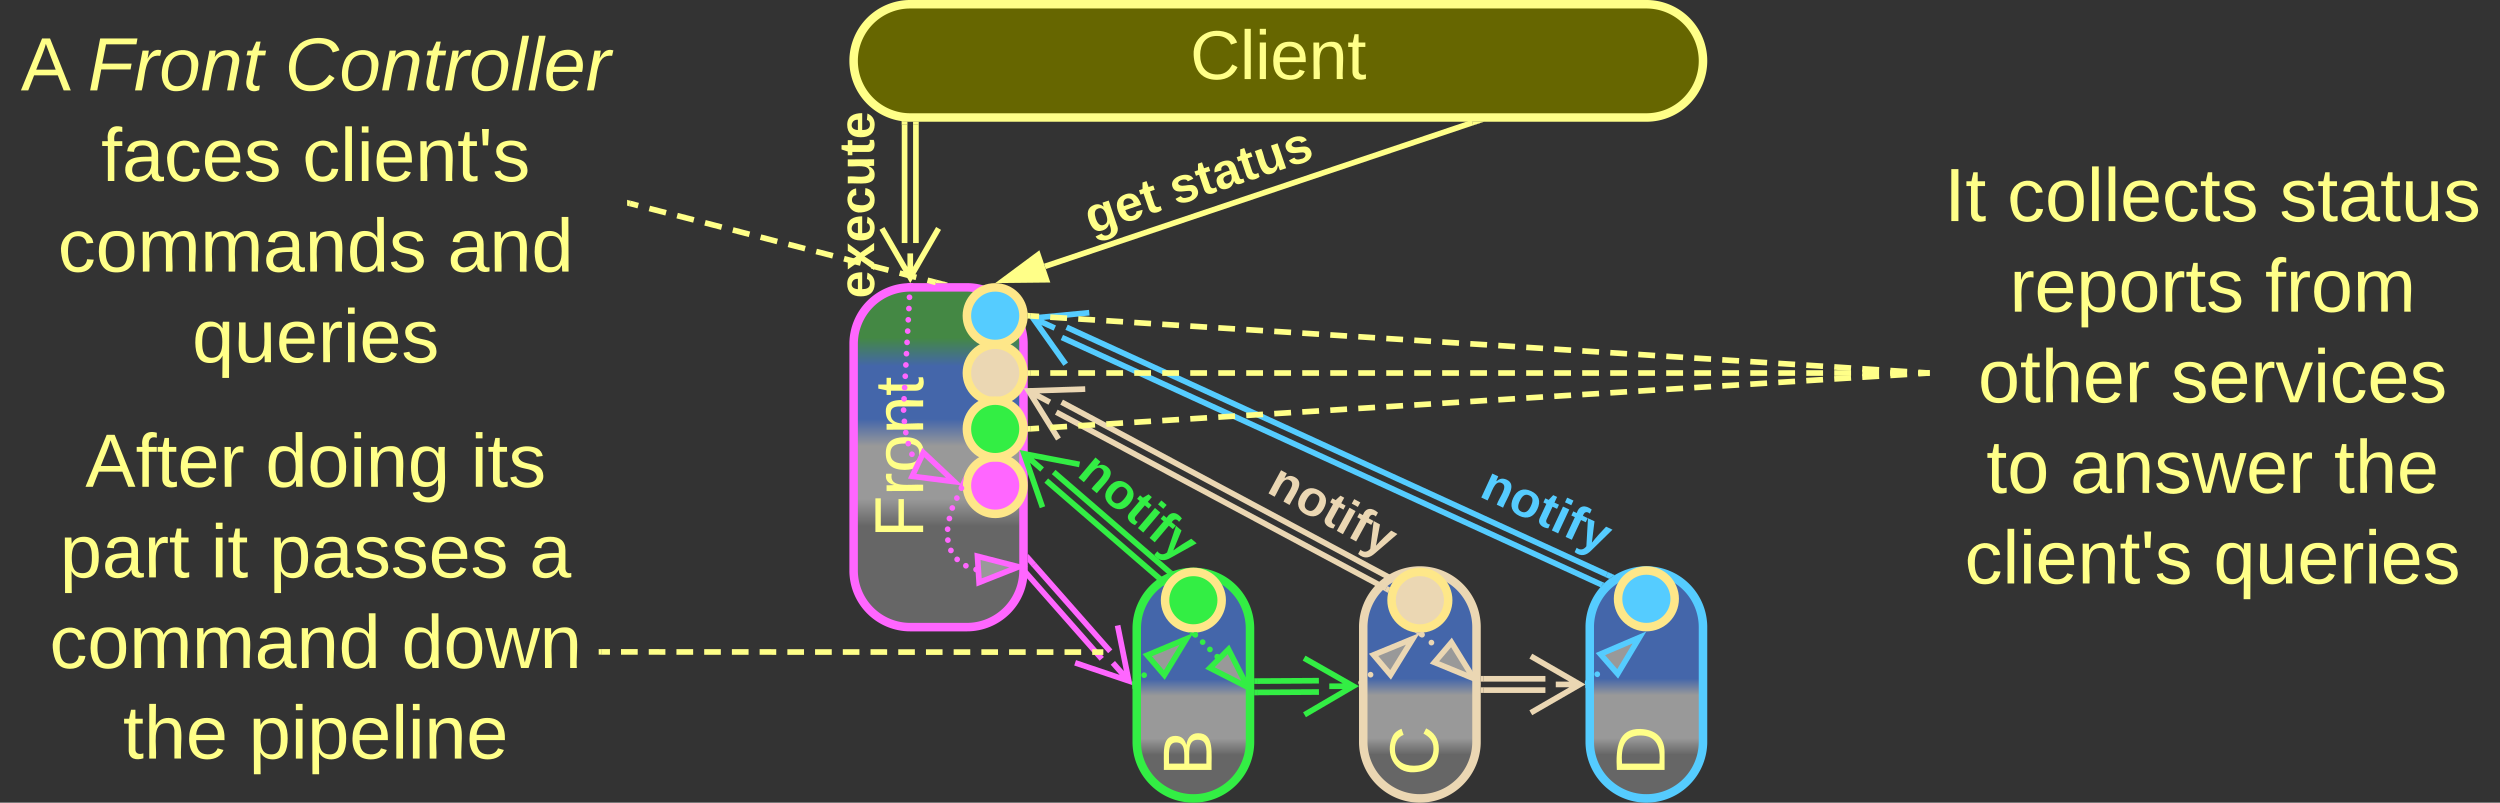 <svg xmlns="http://www.w3.org/2000/svg" xmlns:xlink="http://www.w3.org/1999/xlink" xmlns:lucid="lucid" width="883" height="283.5"><rect width="100%" height="100%" fill="#333333" stroke="none"/><g transform="translate(-378.5 -498.5)" lucid:page-tab-id="0_0"><path d="M780 720.5a20 20 0 0 1 20-20 20 20 0 0 1 20 20v40a20 20 0 0 1-20 20 20 20 0 0 1-20-20z" stroke="#3e4" stroke-width="3" fill="url(#a)"/><use xlink:href="#b" transform="matrix(-1.8369701987210297e-16,-1,1,-1.8369701987210297e-16,785,775.5) translate(3.01 21.431)"/><path d="M860 720a20 20 0 0 1 20-20 20 20 0 0 1 20 20v40.5a20 20 0 0 1-20 20 20 20 0 0 1-20-20z" stroke="#ebd7b3" stroke-width="3" fill="url(#c)"/><use xlink:href="#d" transform="matrix(-1.8369701987210297e-16,-1,1,-1.8369701987210297e-16,865,775.5) translate(3.01 21.431)"/><path d="M940 720a20 20 0 0 1 20-20 20 20 0 0 1 20 20v40.5a20 20 0 0 1-20 20 20 20 0 0 1-20-20z" stroke="#5cf" stroke-width="3" fill="url(#e)"/><use xlink:href="#f" transform="matrix(-1.8369701987210297e-16,-1,1,-1.8369701987210297e-16,945,775.5) translate(3.01 21.431)"/><path d="M680 520a20 20 0 0 1 20-20h260a20 20 0 0 1 20 20 20 20 0 0 1-20 20H700a20 20 0 0 1-20-20z" stroke="#ff8" stroke-width="3" fill="#660"/><use xlink:href="#g" transform="matrix(1,0,0,1,685,505) translate(113.872 21.431)"/><path d="M702 542.5v41.84M698 542.5v41.84" stroke="#ff8" stroke-width="2" fill="none"/><path d="M702.98 542.53H701v-1.03H703zM698.98 541.42v1.1H697v-1.25z" stroke="#ff8" stroke-width=".05" fill="#ff8"/><path d="M710 579.18l-10 17.32-10-17.32m10 17.32V588" stroke="#ff8" stroke-width="2" fill="none"/><path d="M822.5 739.06l21.83-.14M822.5 743.06l21.85-.14" stroke="#3e4" stroke-width="2" fill="none"/><path d="M822.52 740.04h-1.02v-1.95h1zM822.54 744.04h-1.04v-1.95h1.03z" stroke="#3e4" stroke-width=".05" fill="#3e4"/><path d="M839.1 730.95l17.4 9.9-17.25 10.1m17.25-10.1l-8.5.04" stroke="#3e4" stroke-width="2" fill="none"/><path d="M902.5 738.25h21.84M902.5 742.25h21.84" stroke="#ebd7b3" stroke-width="2" fill="none"/><path d="M902.53 739.23h-1.03v-1.96h1.03zM902.53 743.23h-1.03v-1.96h1.03z" stroke="#ebd7b3" stroke-width=".05" fill="#ebd7b3"/><path d="M919.18 730.25l17.32 10-17.32 10m17.32-10H928" stroke="#ebd7b3" stroke-width="2" fill="none"/><path d="M380 506a6 6 0 0 1 6-6h208a6 6 0 0 1 6 6v128.25a6 6 0 0 1-6 6H386a6 6 0 0 1-6-6z" stroke="#ff8" stroke-opacity="0" stroke-width="3" fill="#999" fill-opacity="0"/><use xlink:href="#h" transform="matrix(1,0,0,1,385,505) translate(0.815 25.427)"/><use xlink:href="#i" transform="matrix(1,0,0,1,385,505) translate(24.519 25.427)"/><use xlink:href="#j" transform="matrix(1,0,0,1,385,505) translate(94 25.427)"/><use xlink:href="#k" transform="matrix(1,0,0,1,385,505) translate(29.222 57.427)"/><use xlink:href="#l" transform="matrix(1,0,0,1,385,505) translate(100.333 57.427)"/><use xlink:href="#m" transform="matrix(1,0,0,1,385,505) translate(13.963 89.427)"/><use xlink:href="#n" transform="matrix(1,0,0,1,385,505) translate(151.593 89.427)"/><use xlink:href="#o" transform="matrix(1,0,0,1,385,505) translate(61.37 121.427)"/><path d="M680 620a20 20 0 0 1 20-20h20a20 20 0 0 1 20 20v80a20 20 0 0 1-20 20h-20a20 20 0 0 1-20-20z" stroke="#f6f" stroke-width="3" fill="url(#p)"/><use xlink:href="#q" transform="matrix(-1.8369701987210297e-16,-1,1,-1.8369701987210297e-16,685,715) translate(26.554 19.556)"/><path d="M709.03 598.25l-2.94-.76m-3.95-1.02l-5.9-1.52m-3.92-1.02l-5.9-1.52m-3.92-1l-5.9-1.53m-3.92-1.03l-5.9-1.52m-3.92-1l-5.9-1.53m-3.93-1l-5.9-1.54m-3.92-1l-5.88-1.53m-3.93-1l-5.9-1.53m-3.94-1.02l-5.9-1.52m-3.92-1l-5.9-1.53m-3.93-1l-2.93-.77" stroke="#ff8" stroke-width="2" fill="none"/><path d="M713.15 598.3l-.05.2h-4.16l.3-1.2zM601.24 569.44l-.5 1.88-.74-.2v-2z" stroke="#ff8" stroke-width=".05" fill="#ff8"/><path d="M740 670c0 5.52-4.48 10-10 10s-10-4.48-10-10 4.48-10 10-10 10 4.48 10 10z" stroke="#fee789" stroke-width="3" fill="#f6f"/><path d="M740 610c0 5.52-4.48 10-10 10s-10-4.48-10-10 4.48-10 10-10 10 4.48 10 10z" stroke="#fee789" stroke-width="3" fill="#5cf"/><path d="M740 630.25c0 5.52-4.48 10-10 10s-10-4.48-10-10 4.48-10 10-10 10 4.48 10 10z" stroke="#fee789" stroke-width="3" fill="#ebd7b3"/><path d="M740 650c0 5.52-4.48 10-10 10s-10-4.48-10-10 4.48-10 10-10 10 4.48 10 10z" stroke="#fee789" stroke-width="3" fill="#3e4"/><path d="M743.66 697.93l26.98 30.62M740.66 700.57l26.98 30.63" stroke="#f6f" stroke-width="2" fill="none"/><path d="M744.4 697.3l-1.45 1.3-1.45-1.65v-2.45l.25-.22z" stroke="#f6f" stroke-width=".05" fill="#f6f"/><path stroke="#f6f" stroke-width=".05" fill="#f6f"/><path d="M773.23 719.4l3.95 19.6-18.95-6.4m18.95 6.4l-5.62-6.38" stroke="#f6f" stroke-width="2" fill="none"/><path d="M698.95 599.5a1 1 0 0 1 1-1 1 1 0 0 1 1 1 1 1 0 0 1-1 1 1 1 0 0 1-1-1m-.22 4a1 1 0 0 1 1-1 1 1 0 0 1 1 1 1 1 0 0 1-1 1 1 1 0 0 1-1-1v-.02m-.2 4a1 1 0 0 1 1-1 1 1 0 0 1 1 1 1 1 0 0 1-1 1 1 1 0 0 1-1-1v-.02m-.23 4a1 1 0 0 1 1-1 1 1 0 0 1 1 1 1 1 0 0 1-1 1 1 1 0 0 1-1-1m-.2 4v-.02a1 1 0 0 1 1-1 1 1 0 0 1 1 1 1 1 0 0 1-1 1 1 1 0 0 1-1-1m-.22 4v-.02a1 1 0 0 1 1-1 1 1 0 0 1 1 1 1 1 0 0 1-1 1 1 1 0 0 1-1-1m-.22 4a1 1 0 0 1 1-1 1 1 0 0 1 1 1 1 1 0 0 1-1 1 1 1 0 0 1-1-1v-.02m-.2 4a1 1 0 0 1 1-1 1 1 0 0 1 1 1 1 1 0 0 1-1 1 1 1 0 0 1-1-1m-.22 4v-.02a1 1 0 0 1 1-1 1 1 0 0 1 1 1 1 1 0 0 1-1 1 1 1 0 0 1-1-1m-.22 4a1 1 0 0 1 1-1 1 1 0 0 1 1 1 1 1 0 0 1-1 1 1 1 0 0 1-1-1v-.02m-.2 4a1 1 0 0 1 1-1 1 1 0 0 1 1 1 1 1 0 0 1-1 1 1 1 0 0 1-1-1v-.02m-.17 4a1 1 0 0 1 1-1 1 1 0 0 1 1 1 1 1 0 0 1-1 1 1 1 0 0 1-1-1v-.02m.28 4a1 1 0 0 1 1-1 1 1 0 0 1 1 1 1 1 0 0 1-1 1 1 1 0 0 1-1-1v-.02m.5 3.98a1 1 0 0 1 1-1 1 1 0 0 1 1 1 1 1 0 0 1-1 1 1 1 0 0 1-1-1v-.02m.87 3.92a1 1 0 0 1 1-1 1 1 0 0 1 1 1 1 1 0 0 1-1 1 1 1 0 0 1-1-1v-.02m1.3 3.8v-.02a1 1 0 0 1 1-1 1 1 0 0 1 1 1 1 1 0 0 1-1 1 1 1 0 0 1-1-1" fill="#f6f"/><path d="M700.92 599.58l-1.95-.1.05-.9.92-.08h1.04z" stroke="#f6f" stroke-width=".05" fill="#f6f"/><path d="M715.56 668.62l-14.88-1.9 3.95-8.38z" stroke="#f6f" stroke-width="2" fill="#999"/><path d="M717.07 670.92a1 1 0 0 1 1-1 1 1 0 0 1 1 1 1 1 0 0 1-1 1 1 1 0 0 1-1-1v-.02m-1.6 3.52a1 1 0 0 1 1-1 1 1 0 0 1 1 1 1 1 0 0 1-1 1 1 1 0 0 1-1-1v-.02m-1.62 3.52a1 1 0 0 1 1-1 1 1 0 0 1 1 1 1 1 0 0 1-1 1 1 1 0 0 1-1-1v-.02m-1.02 3.74a1 1 0 0 1 1-1 1 1 0 0 1 1 1 1 1 0 0 1-1 1 1 1 0 0 1-1-1v-.02m-.62 3.8a1 1 0 0 1 1-1 1 1 0 0 1 1 1 1 1 0 0 1-1 1 1 1 0 0 1-1-1v-.02m.08 3.86a1 1 0 0 1 1-1 1 1 0 0 1 1 1 1 1 0 0 1-1 1 1 1 0 0 1-1-1v-.02m1.08 3.7v-.02a1 1 0 0 1 1-1 1 1 0 0 1 1 1 1 1 0 0 1-1 1 1 1 0 0 1-1-1m2.2 3.15a1 1 0 0 1 1-1 1 1 0 0 1 1 1 1 1 0 0 1-1 1 1 1 0 0 1-1-1v-.02m3.08 2.3v-.02a1 1 0 0 1 1-1 1 1 0 0 1 1 1 1 1 0 0 1-1 1 1 1 0 0 1-1-1m3.6 1.32a1 1 0 0 1 1-1 1 1 0 0 1 1 1 1 1 0 0 1-1 1 1 1 0 0 1-1-1v-.02" fill="#f6f"/><path d="M718.92 666.9l-.04.1-.4 3.02.2 1.2-1.5-.7 1.67-3.65z" stroke="#f6f" stroke-width=".05" fill="#f6f"/><path d="M738.27 698.7l-13.95 5.52-.58-9.25z" stroke="#f6f" stroke-width="2" fill="#999"/><path d="M789.28 703.88l-41.24-35.64M791.9 700.86l-41.25-35.65" stroke="#3e4" stroke-width="2" fill="none"/><path d="M790.72 703.84l-.7.9-.32.8-1.07-.93 1.27-1.47zM793.6 701.03l-1.6 1.2-.76-.65 1.28-1.48z" stroke="#3e4" stroke-width=".05" fill="#3e4"/><path d="M746.7 677.66l-6.55-18.9 19.64 3.77m-19.65-3.76l6.43 5.56" stroke="#3e4" stroke-width="2" fill="none"/><path d="M868.06 706.38l-116.48-62.3M869.94 702.86l-116.48-62.32" stroke="#ebd7b3" stroke-width="2" fill="none"/><path d="M869.5 706.04l-.62 1.47-.05.4-1.25-.67.9-1.72zM871.63 702.65l-1.2 1.57-.97-.52.92-1.72z" stroke="#ebd7b3" stroke-width=".05" fill="#ebd7b3"/><path d="M752.35 653.55l-10.55-16.98 20-.65m-20 .65l7.5 4" stroke="#ebd7b3" stroke-width="2" fill="none"/><path d="M944.35 705.1l-190.8-87.4M946 701.45l-190.78-87.37" stroke="#5cf" stroke-width="2" fill="none"/><path d="M945.23 704.42l-.44.37-.74.85.67-1.46zM948.86 701.68l-1.5.92-.4.36-1.38-.63.8-1.77z" stroke="#5cf" stroke-width=".05" fill="#5cf"/><path d="M754.9 627.14l-11.57-16.3 19.9-1.9m-19.9 1.9l7.73 3.53" stroke="#5cf" stroke-width="2" fill="none"/><path d="M810 710.5c0 5.52-4.48 10-10 10s-10-4.48-10-10 4.48-10 10-10 10 4.48 10 10z" stroke="#fee789" stroke-width="3" fill="#3e4"/><path d="M778.26 739.86a1 1 0 0 1 1-1 1 1 0 0 1 1 1 1 1 0 0 1-1 1 1 1 0 0 1-1-1v-.02m3.35-2.87a1 1 0 0 1 1-1 1 1 0 0 1 1 1 1 1 0 0 1-1 1 1 1 0 0 1-1-1v-.02" fill="#3e4"/><path d="M779.9 740.57l-1.4 1.22v-2.6l.14-.1z" stroke="#3e4" stroke-width=".05" fill="#3e4"/><path d="M797.55 724.13l-7.8 12.8-6.04-7.02z" stroke="#3e4" stroke-width="2" fill="#999"/><path d="M799.7 722.74a1 1 0 0 1 1-1 1 1 0 0 1 1 1 1 1 0 0 1-1 1 1 1 0 0 1-1-1v-.02m2.58 2.6v-.02a1 1 0 0 1 1-1 1 1 0 0 1 1 1 1 1 0 0 1-1 1 1 1 0 0 1-1-1m2.57 2.58a1 1 0 0 1 1-1 1 1 0 0 1 1 1 1 1 0 0 1-1 1 1 1 0 0 1-1-1v-.02m2.57 2.6v-.02a1 1 0 0 1 1-1 1 1 0 0 1 1 1 1 1 0 0 1-1 1 1 1 0 0 1-1-1" fill="#3e4"/><path d="M800 722.02l1.2-.2.2.23-1.36 1.38-1.68-1.68z" stroke="#3e4" stroke-width=".05" fill="#3e4"/><path d="M819.2 741.23l-13.35-6.8 6.55-6.56z" stroke="#3e4" stroke-width="2" fill="#999"/><path d="M890 710.5c0 5.52-4.48 10-10 10s-10-4.48-10-10 4.48-10 10-10 10 4.48 10 10z" stroke="#fee789" stroke-width="3" fill="#ebd7b3"/><path d="M858.26 739.6a1 1 0 0 1 1-1 1 1 0 0 1 1 1 1 1 0 0 1-1 1 1 1 0 0 1-1-1m3.32-2.8a1 1 0 0 1 1-1 1 1 0 0 1 1 1 1 1 0 0 1-1 1 1 1 0 0 1-1-1v-.02" fill="#ebd7b3"/><path d="M859.9 740.33l-1.4 1.2v-2.56l.15-.13z" stroke="#ebd7b3" stroke-width=".05" fill="#ebd7b3"/><path d="M877.53 724.1l-7.88 12.77-6-7.07z" stroke="#ebd7b3" stroke-width="2" fill="#999"/><path d="M879.76 722.68a1 1 0 0 1 1-1 1 1 0 0 1 1 1 1 1 0 0 1-1 1 1 1 0 0 1-1-1v-.02m3.32 2.83v-.02a1 1 0 0 1 1-1 1 1 0 0 1 1 1 1 1 0 0 1-1 1 1 1 0 0 1-1-1" fill="#ebd7b3"/><path d="M880 722.02l1.27-.2.14.12-1.25 1.5-2-1.72z" stroke="#ebd7b3" stroke-width=".05" fill="#ebd7b3"/><path d="M899.03 738.16l-13.88-5.7 6-7.06z" stroke="#ebd7b3" stroke-width="2" fill="#999"/><path d="M970 710c0 5.52-4.48 10-10 10s-10-4.48-10-10 4.48-10 10-10 10 4.48 10 10z" stroke="#fee789" stroke-width="3" fill="#5cf"/><path d="M938.25 739.6a1 1 0 0 1 1-1 1 1 0 0 1 1 1 1 1 0 0 1-1 1 1 1 0 0 1-1-1v-.02m3.4-2.94a1 1 0 0 1 1-1 1 1 0 0 1 1 1 1 1 0 0 1-1 1 1 1 0 0 1-1-1v-.02" fill="#5cf"/><path d="M939.9 740.3l-1.4 1.24v-2.58l.13-.12z" stroke="#5cf" stroke-width=".05" fill="#5cf"/><path d="M957.56 723.64l-7.7 12.87-6.1-6.98z" stroke="#5cf" stroke-width="2" fill="#999"/><path d="M898.55 541.82l-151 50.77" stroke="#ff8" stroke-width="2" fill="none"/><path d="M898.84 542.75l-.42-1.25h4.14z" stroke="#ff8" stroke-width=".05" fill="#ff8"/><path d="M733.07 597.46l12.04-8.94 2.97 8.78z" stroke="#ff8" stroke-width="2" fill="#ff8"/><path d="M674.02 607.83a6 6 0 0 1-6-6V540.2a6 6 0 0 1 6-6h8a6 6 0 0 1 6 6v61.63a6 6 0 0 1-6 6z" stroke="#ff8" stroke-opacity="0" stroke-width="2" fill="#999" fill-opacity="0"/><use xlink:href="#r" transform="matrix(6.123233995736766e-17,-1,1,6.123233995736766e-17,673.02,602.827) translate(-1.037 14.222)"/><path d="M751.56 571.48a6 6 0 0 1 3.75-7.6l83.6-28.33a6 6 0 0 1 7.6 3.76l2.57 7.58a6 6 0 0 1-3.75 7.6l-83.6 28.34a6 6 0 0 1-7.6-3.76z" stroke="#ff8" stroke-opacity="0" stroke-width="2" fill="#999" fill-opacity="0"/><use xlink:href="#s" transform="matrix(0.947,-0.321,0.321,0.947,755.973,568.93) translate(3.648 14.222)"/><use xlink:href="#t" transform="matrix(0.947,-0.321,0.321,0.947,755.973,568.93) translate(35.154 14.222)"/><path d="M762.55 652.52a6 6 0 0 1 8.46-.7l36.23 30.74a6 6 0 0 1 .7 8.46l-5.2 6.1a6 6 0 0 1-8.44.7l-36.23-30.74a6 6 0 0 1-.7-8.46z" stroke="#ff8" stroke-opacity="0" stroke-width="2" fill="#999" fill-opacity="0"/><use xlink:href="#u" transform="matrix(0.763,0.647,-0.647,0.763,767.009,654.994) translate(0.901 14.222)"/><path d="M826.65 657.75a6 6 0 0 1 8.15-2.38l41.64 22.86a6 6 0 0 1 2.37 8.14l-3.84 7.02a6 6 0 0 1-8.14 2.36l-41.64-22.85a6 6 0 0 1-2.38-8.14z" stroke="#ff8" stroke-opacity="0" stroke-width="2" fill="#999" fill-opacity="0"/><use xlink:href="#v" transform="matrix(0.877,0.481,-0.481,0.877,831.516,659.275) translate(0.901 14.222)"/><path d="M900.83 659.23a6 6 0 0 1 7.97-2.9l43.04 20.1a6 6 0 0 1 2.9 7.97l-3.38 7.25a6 6 0 0 1-7.98 2.9l-43.04-20.1a6 6 0 0 1-2.9-7.97z" stroke="#ff8" stroke-opacity="0" stroke-width="2" fill="#999" fill-opacity="0"/><use xlink:href="#w" transform="matrix(0.906,0.423,-0.423,0.906,905.782,660.439) translate(0.901 14.222)"/><path d="M390 646a6 6 0 0 1 6-6h188a6 6 0 0 1 6 6v128.5a6 6 0 0 1-6 6H396a6 6 0 0 1-6-6z" stroke="#ff8" stroke-opacity="0" stroke-width="3" fill="#999" fill-opacity="0"/><use xlink:href="#x" transform="matrix(1,0,0,1,395,645) translate(13.63 25.427)"/><use xlink:href="#y" transform="matrix(1,0,0,1,395,645) translate(77.259 25.427)"/><use xlink:href="#z" transform="matrix(1,0,0,1,395,645) translate(149.778 25.427)"/><use xlink:href="#A" transform="matrix(1,0,0,1,395,645) translate(4.704 57.427)"/><use xlink:href="#B" transform="matrix(1,0,0,1,395,645) translate(57.963 57.427)"/><use xlink:href="#C" transform="matrix(1,0,0,1,395,645) translate(78.63 57.427)"/><use xlink:href="#D" transform="matrix(1,0,0,1,395,645) translate(170.481 57.427)"/><use xlink:href="#E" transform="matrix(1,0,0,1,395,645) translate(1.037 89.427)"/><use xlink:href="#F" transform="matrix(1,0,0,1,395,645) translate(125.333 89.427)"/><use xlink:href="#G" transform="matrix(1,0,0,1,395,645) translate(26.963 121.427)"/><use xlink:href="#H" transform="matrix(1,0,0,1,395,645) translate(71.407 121.427)"/><path d="M767.2 728.83h-2.92m-3.92 0h-5.87m-3.93 0l-5.87-.02m-3.92 0h-5.87m-3.9 0h-5.88m-3.92 0h-5.87m-3.92 0h-5.86m-3.92 0h-5.87m-3.92 0l-5.87-.02m-3.92 0h-5.87m-3.9 0h-5.9m-3.9 0h-5.88m-3.93 0l-5.87-.02m-3.9 0H637m-3.9 0h-5.88m-3.9 0h-5.9m-3.9 0l-5.88-.02m-3.9 0h-5.9m-3.9 0H591M767.2 728.83h1" stroke="#ff8" stroke-width="2" fill="none"/><path d="M591.03 727.76v1.95H590v-1.94z" stroke="#ff8" stroke-width=".05" fill="#ff8"/><path d="M1060 556.25a6 6 0 0 1 6-6h188a6 6 0 0 1 6 6v148a6 6 0 0 1-6 6h-188a6 6 0 0 1-6-6z" stroke="#ff8" stroke-opacity="0" stroke-width="3" fill="#999" fill-opacity="0"/><g><use xlink:href="#I" transform="matrix(1,0,0,1,1065,555.25) translate(0.259 21.333)"/><use xlink:href="#J" transform="matrix(1,0,0,1,1065,555.25) translate(22.481 21.333)"/><use xlink:href="#K" transform="matrix(1,0,0,1,1065,555.25) translate(118.63 21.333)"/><use xlink:href="#L" transform="matrix(1,0,0,1,1065,555.25) translate(23.296 53.333)"/><use xlink:href="#M" transform="matrix(1,0,0,1,1065,555.25) translate(113.519 53.333)"/><use xlink:href="#N" transform="matrix(1,0,0,1,1065,555.25) translate(12.148 85.333)"/><use xlink:href="#O" transform="matrix(1,0,0,1,1065,555.25) translate(80.222 85.333)"/><use xlink:href="#P" transform="matrix(1,0,0,1,1065,555.25) translate(15.074 117.333)"/><use xlink:href="#Q" transform="matrix(1,0,0,1,1065,555.25) translate(44.704 117.333)"/><use xlink:href="#R" transform="matrix(1,0,0,1,1065,555.25) translate(137.889 117.333)"/><use xlink:href="#S" transform="matrix(1,0,0,1,1065,555.25) translate(7.444 149.333)"/><use xlink:href="#T" transform="matrix(1,0,0,1,1065,555.25) translate(95.296 149.333)"/></g><path d="M1059 630.2l-2.96-.2m-3.96-.25l-5.93-.38m-3.96-.25l-5.95-.38m-3.95-.25l-5.94-.4m-3.95-.24l-5.93-.38m-3.95-.25l-5.94-.38m-3.95-.25l-5.94-.38m-3.96-.25l-5.94-.37m-3.95-.26l-5.94-.37m-3.94-.25l-5.94-.38m-3.95-.25l-5.94-.4m-3.96-.24l-5.93-.38m-3.96-.25l-5.93-.38m-3.96-.25l-5.94-.38m-3.96-.25l-5.93-.38m-3.96-.26l-5.92-.38m-3.96-.25l-5.93-.36m-3.97-.26l-5.93-.37m-3.96-.24l-5.93-.38m-3.95-.25l-5.93-.38m-3.96-.25l-5.93-.38m-3.96-.25l-5.93-.38m-3.96-.26l-5.93-.38m-3.96-.25l-5.94-.37m-3.96-.25l-5.93-.37m-3.96-.25l-5.92-.37m-3.96-.25l-5.93-.38m-3.97-.25l-5.93-.38m-3.96-.25l-5.93-.38m-3.95-.26l-5.93-.38m-3.96-.25l-5.94-.37m-3.95-.25l-5.94-.38m-3.95-.25l-2.97-.2" stroke="#ff8" stroke-width="2" fill="none"/><path d="M1060 629.27v1.96l-1.1-.07.14-1.95zM742.6 609.1l-.13 1.94-1.1-.07.15-.95-.14-1z" stroke="#ff8" stroke-width=".05" fill="#ff8"/><path d="M1059 630.25h-2.97m-3.95 0h-5.94m-3.95 0h-5.95m-3.95 0h-5.94m-3.95 0h-5.93m-3.95 0h-5.94m-3.95 0h-5.94m-3.96 0h-5.94m-3.95 0h-5.94m-3.94 0H967m-3.95 0h-5.94m-3.96 0h-5.93m-3.96 0h-5.93m-3.96 0h-5.94m-3.96 0h-5.93m-3.96 0h-5.92m-3.96 0h-5.93m-3.97 0h-5.93m-3.96 0H878m-3.95 0h-5.93m-3.96 0h-5.93m-3.96 0h-5.93m-3.96 0h-5.93m-3.96 0h-5.94m-3.96 0h-5.93m-3.96 0h-5.92m-3.96 0h-5.93m-3.97 0H789m-3.96 0h-5.93m-3.95 0h-5.93m-3.96 0h-5.93m-3.96 0h-5.93m-3.96 0h-2.97" stroke="#ff8" stroke-width="2" fill="none"/><path d="M1060 631.23h-1.03v-1.96h1.03zM742.54 631.23h-1.18l.16-.96-.13-1h1.14z" stroke="#ff8" stroke-width=".05" fill="#ff8"/><path d="M1059 630.3l-2.96.2m-3.96.24l-5.93.37m-3.96.25l-5.95.37m-3.95.25l-5.94.37m-3.95.24l-5.93.37m-3.95.25l-5.94.36m-3.95.25l-5.94.38m-3.96.24l-5.94.37m-3.95.23l-5.94.37m-3.94.25l-5.94.37m-3.95.24l-5.94.37m-3.96.24l-5.93.37m-3.96.25l-5.93.36m-3.96.24l-5.94.37m-3.96.24l-5.93.38m-3.96.25l-5.92.37m-3.96.24l-5.93.37m-3.97.25l-5.93.37m-3.96.25l-5.93.37m-3.95.24l-5.93.37m-3.96.24l-5.93.36m-3.96.25l-5.93.38m-3.96.24l-5.93.37m-3.96.23l-5.94.37m-3.96.25l-5.93.37m-3.96.24l-5.92.37m-3.96.24l-5.93.37m-3.97.25l-5.93.36m-3.96.24l-5.93.37m-3.95.24l-5.93.38m-3.96.25l-5.94.37m-3.95.24l-5.94.37m-3.95.25l-2.97.2" stroke="#ff8" stroke-width="2" fill="none"/><path d="M1060 631.23l-.96.06-.12-1.96 1.08-.07zM742.6 650.9l-1.24.1.16-.98-.13-1 1.08-.06z" stroke="#ff8" stroke-width=".05" fill="#ff8"/><defs><linearGradient gradientUnits="userSpaceOnUse" id="a" x1="780" y1="780.5" x2="780" y2="700.5"><stop offset="19.2%" stop-color="#666"/><stop offset="26.45%" stop-color="#999"/><stop offset="45.29%" stop-color="#999"/><stop offset="52.54%" stop-color="#46a"/></linearGradient><path d="M160-131c35 5 61 23 61 61C221 17 115-2 30 0v-248c76 3 177-17 177 60 0 33-19 50-47 57zm-97-11c50-1 110 9 110-42 0-47-63-36-110-37v79zm0 115c55-2 124 14 124-45 0-56-70-42-124-44v89" id="U" fill="#ff8"/><use transform="matrix(0.068,0,0,0.068,0,0)" xlink:href="#U" id="b"/><linearGradient gradientUnits="userSpaceOnUse" id="c" x1="860" y1="780.5" x2="860" y2="700"><stop offset="19.2%" stop-color="#666"/><stop offset="26.45%" stop-color="#999"/><stop offset="45.29%" stop-color="#999"/><stop offset="52.54%" stop-color="#46a"/></linearGradient><path d="M212-179c-10-28-35-45-73-45-59 0-87 40-87 99 0 60 29 101 89 101 43 0 62-24 78-52l27 14C228-24 195 4 139 4 59 4 22-46 18-125c-6-104 99-153 187-111 19 9 31 26 39 46" id="V" fill="#ff8"/><use transform="matrix(0.068,0,0,0.068,0,0)" xlink:href="#V" id="d"/><linearGradient gradientUnits="userSpaceOnUse" id="e" x1="940" y1="780.5" x2="940" y2="700"><stop offset="19.2%" stop-color="#666"/><stop offset="26.45%" stop-color="#999"/><stop offset="45.29%" stop-color="#999"/><stop offset="52.54%" stop-color="#46a"/></linearGradient><path d="M30-248c118-7 216 8 213 122C240-48 200 0 122 0H30v-248zM63-27c89 8 146-16 146-99s-60-101-146-95v194" id="W" fill="#ff8"/><use transform="matrix(0.068,0,0,0.068,0,0)" xlink:href="#W" id="f"/><path d="M24 0v-261h32V0H24" id="X" fill="#ff8"/><path d="M24-231v-30h32v30H24zM24 0v-190h32V0H24" id="Y" fill="#ff8"/><path d="M100-194c63 0 86 42 84 106H49c0 40 14 67 53 68 26 1 43-12 49-29l28 8c-11 28-37 45-77 45C44 4 14-33 15-96c1-61 26-98 85-98zm52 81c6-60-76-77-97-28-3 7-6 17-6 28h103" id="Z" fill="#ff8"/><path d="M117-194c89-4 53 116 60 194h-32v-121c0-31-8-49-39-48C34-167 62-67 57 0H25l-1-190h30c1 10-1 24 2 32 11-22 29-35 61-36" id="aa" fill="#ff8"/><path d="M59-47c-2 24 18 29 38 22v24C64 9 27 4 27-40v-127H5v-23h24l9-43h21v43h35v23H59v120" id="ab" fill="#ff8"/><g id="g"><use transform="matrix(0.068,0,0,0.068,0,0)" xlink:href="#V"/><use transform="matrix(0.068,0,0,0.068,17.586,0)" xlink:href="#X"/><use transform="matrix(0.068,0,0,0.068,22.951,0)" xlink:href="#Y"/><use transform="matrix(0.068,0,0,0.068,28.315,0)" xlink:href="#Z"/><use transform="matrix(0.068,0,0,0.068,41.895,0)" xlink:href="#aa"/><use transform="matrix(0.068,0,0,0.068,55.475,0)" xlink:href="#ab"/></g><path d="M205 0l-28-72H64L36 0H1l101-248h38L239 0h-34zm-38-99l-47-123c-12 45-31 82-46 123h93" id="ac" fill="#ff8"/><use transform="matrix(0.074,0,0,0.074,0,0)" xlink:href="#ac" id="h"/><path d="M87-220l-18 92h140l-5 28H64L45 0H11l48-248h178l-5 28H87" id="ad" fill="#ff8"/><path d="M66-151c12-25 30-51 66-40l-6 26C45-176 58-65 38 0H6l36-190h30" id="ae" fill="#ff8"/><path d="M30-147c31-64 166-65 159 27C183-49 158 1 86 4 9 8 1-88 30-147zM88-20c53 0 68-48 68-100 0-31-11-51-44-50-52 1-68 46-68 97 0 32 13 53 44 53" id="af" fill="#ff8"/><path d="M67-158c22-48 132-52 116 29L158 0h-32l25-140c3-38-53-32-70-12C52-117 51-52 38 0H6l36-190h30" id="ag" fill="#ff8"/><path d="M51-54c-9 22 5 41 31 30L79-1C43 14 10-4 19-52l22-115H19l5-23h22l19-43h21l-9 43h35l-4 23H73" id="ah" fill="#ff8"/><g id="i"><use transform="matrix(0.074,0,0,0.074,0,0)" xlink:href="#ad"/><use transform="matrix(0.074,0,0,0.074,16.222,0)" xlink:href="#ae"/><use transform="matrix(0.074,0,0,0.074,25.037,0)" xlink:href="#af"/><use transform="matrix(0.074,0,0,0.074,39.852,0)" xlink:href="#ag"/><use transform="matrix(0.074,0,0,0.074,54.667,0)" xlink:href="#ah"/></g><path d="M125-24c46 0 70-25 89-51l25 16C214-24 183 4 123 4 8 4-5-146 60-208c32-50 158-61 191-5 5 7 9 14 11 22l-32 10c-9-28-33-43-69-43-74 0-108 51-108 125 0 46 24 75 72 75" id="ai" fill="#ff8"/><path d="M6 0l50-261h32L37 0H6" id="aj" fill="#ff8"/><path d="M111-194c62-3 86 47 72 106H45c-7 38 6 69 45 68 27-1 43-14 53-32l24 11C152-15 129 4 87 4 38 3 12-23 12-71c0-70 32-119 99-123zm44 81c14-66-71-72-95-28-4 8-8 17-11 28h106" id="ak" fill="#ff8"/><g id="j"><use transform="matrix(0.074,0,0,0.074,0,0)" xlink:href="#ai"/><use transform="matrix(0.074,0,0,0.074,19.185,0)" xlink:href="#af"/><use transform="matrix(0.074,0,0,0.074,34,0)" xlink:href="#ag"/><use transform="matrix(0.074,0,0,0.074,48.815,0)" xlink:href="#ah"/><use transform="matrix(0.074,0,0,0.074,56.222,0)" xlink:href="#ae"/><use transform="matrix(0.074,0,0,0.074,65.037,0)" xlink:href="#af"/><use transform="matrix(0.074,0,0,0.074,79.852,0)" xlink:href="#aj"/><use transform="matrix(0.074,0,0,0.074,85.704,0)" xlink:href="#aj"/><use transform="matrix(0.074,0,0,0.074,91.556,0)" xlink:href="#ak"/><use transform="matrix(0.074,0,0,0.074,106.37,0)" xlink:href="#ae"/></g><path d="M101-234c-31-9-42 10-38 44h38v23H63V0H32v-167H5v-23h27c-7-52 17-82 69-68v24" id="al" fill="#ff8"/><path d="M141-36C126-15 110 5 73 4 37 3 15-17 15-53c-1-64 63-63 125-63 3-35-9-54-41-54-24 1-41 7-42 31l-33-3c5-37 33-52 76-52 45 0 72 20 72 64v82c-1 20 7 32 28 27v20c-31 9-61-2-59-35zM48-53c0 20 12 33 32 33 41-3 63-29 60-74-43 2-92-5-92 41" id="am" fill="#ff8"/><path d="M96-169c-40 0-48 33-48 73s9 75 48 75c24 0 41-14 43-38l32 2c-6 37-31 61-74 61-59 0-76-41-82-99-10-93 101-131 147-64 4 7 5 14 7 22l-32 3c-4-21-16-35-41-35" id="an" fill="#ff8"/><path d="M135-143c-3-34-86-38-87 0 15 53 115 12 119 90S17 21 10-45l28-5c4 36 97 45 98 0-10-56-113-15-118-90-4-57 82-63 122-42 12 7 21 19 24 35" id="ao" fill="#ff8"/><g id="k"><use transform="matrix(0.074,0,0,0.074,0,0)" xlink:href="#al"/><use transform="matrix(0.074,0,0,0.074,7.407,0)" xlink:href="#am"/><use transform="matrix(0.074,0,0,0.074,22.222,0)" xlink:href="#an"/><use transform="matrix(0.074,0,0,0.074,35.556,0)" xlink:href="#Z"/><use transform="matrix(0.074,0,0,0.074,50.37,0)" xlink:href="#ao"/></g><path d="M47-170H22l-4-78h33" id="ap" fill="#ff8"/><g id="l"><use transform="matrix(0.074,0,0,0.074,0,0)" xlink:href="#an"/><use transform="matrix(0.074,0,0,0.074,13.333,0)" xlink:href="#X"/><use transform="matrix(0.074,0,0,0.074,19.185,0)" xlink:href="#Y"/><use transform="matrix(0.074,0,0,0.074,25.037,0)" xlink:href="#Z"/><use transform="matrix(0.074,0,0,0.074,39.852,0)" xlink:href="#aa"/><use transform="matrix(0.074,0,0,0.074,54.667,0)" xlink:href="#ab"/><use transform="matrix(0.074,0,0,0.074,62.074,0)" xlink:href="#ap"/><use transform="matrix(0.074,0,0,0.074,67.111,0)" xlink:href="#ao"/></g><path d="M100-194c62-1 85 37 85 99 1 63-27 99-86 99S16-35 15-95c0-66 28-99 85-99zM99-20c44 1 53-31 53-75 0-43-8-75-51-75s-53 32-53 75 10 74 51 75" id="aq" fill="#ff8"/><path d="M210-169c-67 3-38 105-44 169h-31v-121c0-29-5-50-35-48C34-165 62-65 56 0H25l-1-190h30c1 10-1 24 2 32 10-44 99-50 107 0 11-21 27-35 58-36 85-2 47 119 55 194h-31v-121c0-29-5-49-35-48" id="ar" fill="#ff8"/><path d="M85-194c31 0 48 13 60 33l-1-100h32l1 261h-30c-2-10 0-23-3-31C134-8 116 4 85 4 32 4 16-35 15-94c0-66 23-100 70-100zm9 24c-40 0-46 34-46 75 0 40 6 74 45 74 42 0 51-32 51-76 0-42-9-74-50-73" id="as" fill="#ff8"/><g id="m"><use transform="matrix(0.074,0,0,0.074,0,0)" xlink:href="#an"/><use transform="matrix(0.074,0,0,0.074,13.333,0)" xlink:href="#aq"/><use transform="matrix(0.074,0,0,0.074,28.148,0)" xlink:href="#ar"/><use transform="matrix(0.074,0,0,0.074,50.296,0)" xlink:href="#ar"/><use transform="matrix(0.074,0,0,0.074,72.444,0)" xlink:href="#am"/><use transform="matrix(0.074,0,0,0.074,87.259,0)" xlink:href="#aa"/><use transform="matrix(0.074,0,0,0.074,102.074,0)" xlink:href="#as"/><use transform="matrix(0.074,0,0,0.074,116.889,0)" xlink:href="#ao"/></g><g id="n"><use transform="matrix(0.074,0,0,0.074,0,0)" xlink:href="#am"/><use transform="matrix(0.074,0,0,0.074,14.815,0)" xlink:href="#aa"/><use transform="matrix(0.074,0,0,0.074,29.63,0)" xlink:href="#as"/></g><path d="M145-31C134-9 116 4 85 4 32 4 16-35 15-94c0-59 17-99 70-100 32-1 48 14 60 33 0-11-1-24 2-32h30l-1 268h-32zM93-21c41 0 51-33 51-76s-8-73-50-73c-40 0-46 35-46 75s5 74 45 74" id="at" fill="#ff8"/><path d="M84 4C-5 8 30-112 23-190h32v120c0 31 7 50 39 49 72-2 45-101 50-169h31l1 190h-30c-1-10 1-25-2-33-11 22-28 36-60 37" id="au" fill="#ff8"/><path d="M114-163C36-179 61-72 57 0H25l-1-190h30c1 12-1 29 2 39 6-27 23-49 58-41v29" id="av" fill="#ff8"/><g id="o"><use transform="matrix(0.074,0,0,0.074,0,0)" xlink:href="#at"/><use transform="matrix(0.074,0,0,0.074,14.815,0)" xlink:href="#au"/><use transform="matrix(0.074,0,0,0.074,29.63,0)" xlink:href="#Z"/><use transform="matrix(0.074,0,0,0.074,44.444,0)" xlink:href="#av"/><use transform="matrix(0.074,0,0,0.074,53.259,0)" xlink:href="#Y"/><use transform="matrix(0.074,0,0,0.074,59.111,0)" xlink:href="#Z"/><use transform="matrix(0.074,0,0,0.074,73.926,0)" xlink:href="#ao"/></g><linearGradient gradientUnits="userSpaceOnUse" id="p" x1="680" y1="720" x2="680" y2="600"><stop offset="29.71%" stop-color="#666"/><stop offset="37.68%" stop-color="#999"/><stop offset="53.26%" stop-color="#999"/><stop offset="61.23%" stop-color="#46a"/><stop offset="76.81%" stop-color="#46a"/><stop offset="85.14%" stop-color="#484"/></linearGradient><path d="M63-220v92h138v28H63V0H30v-248h175v28H63" id="aw" fill="#ff8"/><g id="q"><use transform="matrix(0.068,0,0,0.068,0,0)" xlink:href="#aw"/><use transform="matrix(0.068,0,0,0.068,14.87,0)" xlink:href="#av"/><use transform="matrix(0.068,0,0,0.068,22.951,0)" xlink:href="#aq"/><use transform="matrix(0.068,0,0,0.068,36.531,0)" xlink:href="#aa"/><use transform="matrix(0.068,0,0,0.068,50.111,0)" xlink:href="#ab"/></g><path d="M185-48c-13 30-37 53-82 52C43 2 14-33 14-96s30-98 90-98c62 0 83 45 84 108H66c0 31 8 55 39 56 18 0 30-7 34-22zm-45-69c5-46-57-63-70-21-2 6-4 13-4 21h74" id="ax" fill="#ff8"/><path d="M144 0l-44-69L55 0H2l70-98-66-92h53l41 62 40-62h54l-67 91 71 99h-54" id="ay" fill="#ff8"/><path d="M190-63c-7 42-38 67-86 67-59 0-84-38-90-98-12-110 154-137 174-36l-49 2c-2-19-15-32-35-32-30 0-35 28-38 64-6 74 65 87 74 30" id="az" fill="#ff8"/><path d="M85 4C-2 5 27-109 22-190h50c7 57-23 150 33 157 60-5 35-97 40-157h50l1 190h-47c-2-12 1-28-3-38-12 25-28 42-61 42" id="aA" fill="#ff8"/><path d="M115-3C79 11 28 4 28-45v-112H4v-33h27l15-45h31v45h36v33H77v99c-1 23 16 31 38 25v30" id="aB" fill="#ff8"/><g id="r"><use transform="matrix(0.049,0,0,0.049,0,0)" xlink:href="#ax"/><use transform="matrix(0.049,0,0,0.049,9.877,0)" xlink:href="#ay"/><use transform="matrix(0.049,0,0,0.049,19.753,0)" xlink:href="#ax"/><use transform="matrix(0.049,0,0,0.049,29.63,0)" xlink:href="#az"/><use transform="matrix(0.049,0,0,0.049,39.506,0)" xlink:href="#aA"/><use transform="matrix(0.049,0,0,0.049,50.321,0)" xlink:href="#aB"/><use transform="matrix(0.049,0,0,0.049,56.198,0)" xlink:href="#ax"/></g><path d="M195-6C206 82 75 100 31 46c-4-6-6-13-8-21l49-6c3 16 16 24 34 25 40 0 42-37 40-79-11 22-30 35-61 35-53 0-70-43-70-97 0-56 18-96 73-97 30 0 46 14 59 34l2-30h47zm-90-29c32 0 41-27 41-63 0-35-9-62-40-62-32 0-39 29-40 63 0 36 9 62 39 62" id="aC" fill="#ff8"/><g id="s"><use transform="matrix(0.049,0,0,0.049,0,0)" xlink:href="#aC"/><use transform="matrix(0.049,0,0,0.049,10.815,0)" xlink:href="#ax"/><use transform="matrix(0.049,0,0,0.049,20.691,0)" xlink:href="#aB"/></g><path d="M137-138c1-29-70-34-71-4 15 46 118 7 119 86 1 83-164 76-172 9l43-7c4 19 20 25 44 25 33 8 57-30 24-41C81-84 22-81 20-136c-2-80 154-74 161-7" id="aD" fill="#ff8"/><path d="M133-34C117-15 103 5 69 4 32 3 11-16 11-54c-1-60 55-63 116-61 1-26-3-47-28-47-18 1-26 9-28 27l-52-2c7-38 36-58 82-57s74 22 75 68l1 82c-1 14 12 18 25 15v27c-30 8-71 5-69-32zm-48 3c29 0 43-24 42-57-32 0-66-3-65 30 0 17 8 27 23 27" id="aE" fill="#ff8"/><g id="t"><use transform="matrix(0.049,0,0,0.049,0,0)" xlink:href="#aD"/><use transform="matrix(0.049,0,0,0.049,9.877,0)" xlink:href="#aB"/><use transform="matrix(0.049,0,0,0.049,15.753,0)" xlink:href="#aE"/><use transform="matrix(0.049,0,0,0.049,25.63,0)" xlink:href="#aB"/><use transform="matrix(0.049,0,0,0.049,31.506,0)" xlink:href="#aA"/><use transform="matrix(0.049,0,0,0.049,42.321,0)" xlink:href="#aD"/></g><path fill="#3e4" d="M135-194c87-1 58 113 63 194h-50c-7-57 23-157-34-157-59 0-34 97-39 157H25l-1-190h47c2 12-1 28 3 38 12-26 28-41 61-42" id="aF"/><path fill="#3e4" d="M110-194c64 0 96 36 96 99 0 64-35 99-97 99-61 0-95-36-95-99 0-62 34-99 96-99zm-1 164c35 0 45-28 45-65 0-40-10-65-43-65-34 0-45 26-45 65 0 36 10 65 43 65" id="aG"/><path fill="#3e4" d="M115-3C79 11 28 4 28-45v-112H4v-33h27l15-45h31v45h36v33H77v99c-1 23 16 31 38 25v30" id="aH"/><path fill="#3e4" d="M25-224v-37h50v37H25zM25 0v-190h50V0H25" id="aI"/><path fill="#3e4" d="M121-226c-27-7-43 5-38 36h38v33H83V0H34v-157H6v-33h28c-9-59 32-81 87-68v32" id="aJ"/><path fill="#3e4" d="M123 10C108 53 80 86 19 72V37c35 8 53-11 59-39L3-190h52l48 148c12-52 28-100 44-148h51" id="aK"/><g id="u"><use transform="matrix(0.049,0,0,0.049,0,0)" xlink:href="#aF"/><use transform="matrix(0.049,0,0,0.049,10.815,0)" xlink:href="#aG"/><use transform="matrix(0.049,0,0,0.049,21.63,0)" xlink:href="#aH"/><use transform="matrix(0.049,0,0,0.049,27.506,0)" xlink:href="#aI"/><use transform="matrix(0.049,0,0,0.049,32.444,0)" xlink:href="#aJ"/><use transform="matrix(0.049,0,0,0.049,38.321,0)" xlink:href="#aK"/></g><path fill="#ebd7b3" d="M135-194c87-1 58 113 63 194h-50c-7-57 23-157-34-157-59 0-34 97-39 157H25l-1-190h47c2 12-1 28 3 38 12-26 28-41 61-42" id="aL"/><path fill="#ebd7b3" d="M110-194c64 0 96 36 96 99 0 64-35 99-97 99-61 0-95-36-95-99 0-62 34-99 96-99zm-1 164c35 0 45-28 45-65 0-40-10-65-43-65-34 0-45 26-45 65 0 36 10 65 43 65" id="aM"/><path fill="#ebd7b3" d="M115-3C79 11 28 4 28-45v-112H4v-33h27l15-45h31v45h36v33H77v99c-1 23 16 31 38 25v30" id="aN"/><path fill="#ebd7b3" d="M25-224v-37h50v37H25zM25 0v-190h50V0H25" id="aO"/><path fill="#ebd7b3" d="M121-226c-27-7-43 5-38 36h38v33H83V0H34v-157H6v-33h28c-9-59 32-81 87-68v32" id="aP"/><path fill="#ebd7b3" d="M123 10C108 53 80 86 19 72V37c35 8 53-11 59-39L3-190h52l48 148c12-52 28-100 44-148h51" id="aQ"/><g id="v"><use transform="matrix(0.049,0,0,0.049,0,0)" xlink:href="#aL"/><use transform="matrix(0.049,0,0,0.049,10.815,0)" xlink:href="#aM"/><use transform="matrix(0.049,0,0,0.049,21.63,0)" xlink:href="#aN"/><use transform="matrix(0.049,0,0,0.049,27.506,0)" xlink:href="#aO"/><use transform="matrix(0.049,0,0,0.049,32.444,0)" xlink:href="#aP"/><use transform="matrix(0.049,0,0,0.049,38.321,0)" xlink:href="#aQ"/></g><path fill="#5cf" d="M135-194c87-1 58 113 63 194h-50c-7-57 23-157-34-157-59 0-34 97-39 157H25l-1-190h47c2 12-1 28 3 38 12-26 28-41 61-42" id="aR"/><path fill="#5cf" d="M110-194c64 0 96 36 96 99 0 64-35 99-97 99-61 0-95-36-95-99 0-62 34-99 96-99zm-1 164c35 0 45-28 45-65 0-40-10-65-43-65-34 0-45 26-45 65 0 36 10 65 43 65" id="aS"/><path fill="#5cf" d="M115-3C79 11 28 4 28-45v-112H4v-33h27l15-45h31v45h36v33H77v99c-1 23 16 31 38 25v30" id="aT"/><path fill="#5cf" d="M25-224v-37h50v37H25zM25 0v-190h50V0H25" id="aU"/><path fill="#5cf" d="M121-226c-27-7-43 5-38 36h38v33H83V0H34v-157H6v-33h28c-9-59 32-81 87-68v32" id="aV"/><path fill="#5cf" d="M123 10C108 53 80 86 19 72V37c35 8 53-11 59-39L3-190h52l48 148c12-52 28-100 44-148h51" id="aW"/><g id="w"><use transform="matrix(0.049,0,0,0.049,0,0)" xlink:href="#aR"/><use transform="matrix(0.049,0,0,0.049,10.815,0)" xlink:href="#aS"/><use transform="matrix(0.049,0,0,0.049,21.63,0)" xlink:href="#aT"/><use transform="matrix(0.049,0,0,0.049,27.506,0)" xlink:href="#aU"/><use transform="matrix(0.049,0,0,0.049,32.444,0)" xlink:href="#aV"/><use transform="matrix(0.049,0,0,0.049,38.321,0)" xlink:href="#aW"/></g><g id="x"><use transform="matrix(0.074,0,0,0.074,0,0)" xlink:href="#ac"/><use transform="matrix(0.074,0,0,0.074,17.778,0)" xlink:href="#al"/><use transform="matrix(0.074,0,0,0.074,25.185,0)" xlink:href="#ab"/><use transform="matrix(0.074,0,0,0.074,32.593,0)" xlink:href="#Z"/><use transform="matrix(0.074,0,0,0.074,47.407,0)" xlink:href="#av"/></g><path d="M177-190C167-65 218 103 67 71c-23-6-38-20-44-43l32-5c15 47 100 32 89-28v-30C133-14 115 1 83 1 29 1 15-40 15-95c0-56 16-97 71-98 29-1 48 16 59 35 1-10 0-23 2-32h30zM94-22c36 0 50-32 50-73 0-42-14-75-50-75-39 0-46 34-46 75s6 73 46 73" id="aX" fill="#ff8"/><g id="y"><use transform="matrix(0.074,0,0,0.074,0,0)" xlink:href="#as"/><use transform="matrix(0.074,0,0,0.074,14.815,0)" xlink:href="#aq"/><use transform="matrix(0.074,0,0,0.074,29.63,0)" xlink:href="#Y"/><use transform="matrix(0.074,0,0,0.074,35.481,0)" xlink:href="#aa"/><use transform="matrix(0.074,0,0,0.074,50.296,0)" xlink:href="#aX"/></g><g id="z"><use transform="matrix(0.074,0,0,0.074,0,0)" xlink:href="#Y"/><use transform="matrix(0.074,0,0,0.074,5.852,0)" xlink:href="#ab"/><use transform="matrix(0.074,0,0,0.074,13.259,0)" xlink:href="#ao"/></g><path d="M115-194c55 1 70 41 70 98S169 2 115 4C84 4 66-9 55-30l1 105H24l-1-265h31l2 30c10-21 28-34 59-34zm-8 174c40 0 45-34 45-75s-6-73-45-74c-42 0-51 32-51 76 0 43 10 73 51 73" id="aY" fill="#ff8"/><g id="A"><use transform="matrix(0.074,0,0,0.074,0,0)" xlink:href="#aY"/><use transform="matrix(0.074,0,0,0.074,14.815,0)" xlink:href="#am"/><use transform="matrix(0.074,0,0,0.074,29.63,0)" xlink:href="#av"/><use transform="matrix(0.074,0,0,0.074,38.444,0)" xlink:href="#ab"/></g><g id="B"><use transform="matrix(0.074,0,0,0.074,0,0)" xlink:href="#Y"/><use transform="matrix(0.074,0,0,0.074,5.852,0)" xlink:href="#ab"/></g><g id="C"><use transform="matrix(0.074,0,0,0.074,0,0)" xlink:href="#aY"/><use transform="matrix(0.074,0,0,0.074,14.815,0)" xlink:href="#am"/><use transform="matrix(0.074,0,0,0.074,29.63,0)" xlink:href="#ao"/><use transform="matrix(0.074,0,0,0.074,42.963,0)" xlink:href="#ao"/><use transform="matrix(0.074,0,0,0.074,56.296,0)" xlink:href="#Z"/><use transform="matrix(0.074,0,0,0.074,71.111,0)" xlink:href="#ao"/></g><use transform="matrix(0.074,0,0,0.074,0,0)" xlink:href="#am" id="D"/><g id="E"><use transform="matrix(0.074,0,0,0.074,0,0)" xlink:href="#an"/><use transform="matrix(0.074,0,0,0.074,13.333,0)" xlink:href="#aq"/><use transform="matrix(0.074,0,0,0.074,28.148,0)" xlink:href="#ar"/><use transform="matrix(0.074,0,0,0.074,50.296,0)" xlink:href="#ar"/><use transform="matrix(0.074,0,0,0.074,72.444,0)" xlink:href="#am"/><use transform="matrix(0.074,0,0,0.074,87.259,0)" xlink:href="#aa"/><use transform="matrix(0.074,0,0,0.074,102.074,0)" xlink:href="#as"/></g><path d="M206 0h-36l-40-164L89 0H53L-1-190h32L70-26l43-164h34l41 164 42-164h31" id="aZ" fill="#ff8"/><g id="F"><use transform="matrix(0.074,0,0,0.074,0,0)" xlink:href="#as"/><use transform="matrix(0.074,0,0,0.074,14.815,0)" xlink:href="#aq"/><use transform="matrix(0.074,0,0,0.074,29.63,0)" xlink:href="#aZ"/><use transform="matrix(0.074,0,0,0.074,48.815,0)" xlink:href="#aa"/></g><path d="M106-169C34-169 62-67 57 0H25v-261h32l-1 103c12-21 28-36 61-36 89 0 53 116 60 194h-32v-121c2-32-8-49-39-48" id="ba" fill="#ff8"/><g id="G"><use transform="matrix(0.074,0,0,0.074,0,0)" xlink:href="#ab"/><use transform="matrix(0.074,0,0,0.074,7.407,0)" xlink:href="#ba"/><use transform="matrix(0.074,0,0,0.074,22.222,0)" xlink:href="#Z"/></g><g id="H"><use transform="matrix(0.074,0,0,0.074,0,0)" xlink:href="#aY"/><use transform="matrix(0.074,0,0,0.074,14.815,0)" xlink:href="#Y"/><use transform="matrix(0.074,0,0,0.074,20.667,0)" xlink:href="#aY"/><use transform="matrix(0.074,0,0,0.074,35.481,0)" xlink:href="#Z"/><use transform="matrix(0.074,0,0,0.074,50.296,0)" xlink:href="#X"/><use transform="matrix(0.074,0,0,0.074,56.148,0)" xlink:href="#Y"/><use transform="matrix(0.074,0,0,0.074,62,0)" xlink:href="#aa"/><use transform="matrix(0.074,0,0,0.074,76.815,0)" xlink:href="#Z"/></g><path d="M33 0v-248h34V0H33" id="bb" fill="#ff8"/><g id="I"><use transform="matrix(0.074,0,0,0.074,0,0)" xlink:href="#bb"/><use transform="matrix(0.074,0,0,0.074,7.407,0)" xlink:href="#ab"/></g><g id="J"><use transform="matrix(0.074,0,0,0.074,0,0)" xlink:href="#an"/><use transform="matrix(0.074,0,0,0.074,13.333,0)" xlink:href="#aq"/><use transform="matrix(0.074,0,0,0.074,28.148,0)" xlink:href="#X"/><use transform="matrix(0.074,0,0,0.074,34,0)" xlink:href="#X"/><use transform="matrix(0.074,0,0,0.074,39.852,0)" xlink:href="#Z"/><use transform="matrix(0.074,0,0,0.074,54.667,0)" xlink:href="#an"/><use transform="matrix(0.074,0,0,0.074,68,0)" xlink:href="#ab"/><use transform="matrix(0.074,0,0,0.074,75.407,0)" xlink:href="#ao"/></g><g id="K"><use transform="matrix(0.074,0,0,0.074,0,0)" xlink:href="#ao"/><use transform="matrix(0.074,0,0,0.074,13.333,0)" xlink:href="#ab"/><use transform="matrix(0.074,0,0,0.074,20.741,0)" xlink:href="#am"/><use transform="matrix(0.074,0,0,0.074,35.556,0)" xlink:href="#ab"/><use transform="matrix(0.074,0,0,0.074,42.963,0)" xlink:href="#au"/><use transform="matrix(0.074,0,0,0.074,57.778,0)" xlink:href="#ao"/></g><g id="L"><use transform="matrix(0.074,0,0,0.074,0,0)" xlink:href="#av"/><use transform="matrix(0.074,0,0,0.074,8.815,0)" xlink:href="#Z"/><use transform="matrix(0.074,0,0,0.074,23.63,0)" xlink:href="#aY"/><use transform="matrix(0.074,0,0,0.074,38.444,0)" xlink:href="#aq"/><use transform="matrix(0.074,0,0,0.074,53.259,0)" xlink:href="#av"/><use transform="matrix(0.074,0,0,0.074,62.074,0)" xlink:href="#ab"/><use transform="matrix(0.074,0,0,0.074,69.481,0)" xlink:href="#ao"/></g><g id="M"><use transform="matrix(0.074,0,0,0.074,0,0)" xlink:href="#al"/><use transform="matrix(0.074,0,0,0.074,7.407,0)" xlink:href="#av"/><use transform="matrix(0.074,0,0,0.074,16.222,0)" xlink:href="#aq"/><use transform="matrix(0.074,0,0,0.074,31.037,0)" xlink:href="#ar"/></g><g id="N"><use transform="matrix(0.074,0,0,0.074,0,0)" xlink:href="#aq"/><use transform="matrix(0.074,0,0,0.074,14.815,0)" xlink:href="#ab"/><use transform="matrix(0.074,0,0,0.074,22.222,0)" xlink:href="#ba"/><use transform="matrix(0.074,0,0,0.074,37.037,0)" xlink:href="#Z"/><use transform="matrix(0.074,0,0,0.074,51.852,0)" xlink:href="#av"/></g><path d="M108 0H70L1-190h34L89-25l56-165h34" id="bc" fill="#ff8"/><g id="O"><use transform="matrix(0.074,0,0,0.074,0,0)" xlink:href="#ao"/><use transform="matrix(0.074,0,0,0.074,13.333,0)" xlink:href="#Z"/><use transform="matrix(0.074,0,0,0.074,28.148,0)" xlink:href="#av"/><use transform="matrix(0.074,0,0,0.074,36.963,0)" xlink:href="#bc"/><use transform="matrix(0.074,0,0,0.074,50.296,0)" xlink:href="#Y"/><use transform="matrix(0.074,0,0,0.074,56.148,0)" xlink:href="#an"/><use transform="matrix(0.074,0,0,0.074,69.481,0)" xlink:href="#Z"/><use transform="matrix(0.074,0,0,0.074,84.296,0)" xlink:href="#ao"/></g><g id="P"><use transform="matrix(0.074,0,0,0.074,0,0)" xlink:href="#ab"/><use transform="matrix(0.074,0,0,0.074,7.407,0)" xlink:href="#aq"/></g><g id="Q"><use transform="matrix(0.074,0,0,0.074,0,0)" xlink:href="#am"/><use transform="matrix(0.074,0,0,0.074,14.815,0)" xlink:href="#aa"/><use transform="matrix(0.074,0,0,0.074,29.63,0)" xlink:href="#ao"/><use transform="matrix(0.074,0,0,0.074,42.963,0)" xlink:href="#aZ"/><use transform="matrix(0.074,0,0,0.074,62.148,0)" xlink:href="#Z"/><use transform="matrix(0.074,0,0,0.074,76.963,0)" xlink:href="#av"/></g><g id="R"><use transform="matrix(0.074,0,0,0.074,0,0)" xlink:href="#ab"/><use transform="matrix(0.074,0,0,0.074,7.407,0)" xlink:href="#ba"/><use transform="matrix(0.074,0,0,0.074,22.222,0)" xlink:href="#Z"/></g><g id="S"><use transform="matrix(0.074,0,0,0.074,0,0)" xlink:href="#an"/><use transform="matrix(0.074,0,0,0.074,13.333,0)" xlink:href="#X"/><use transform="matrix(0.074,0,0,0.074,19.185,0)" xlink:href="#Y"/><use transform="matrix(0.074,0,0,0.074,25.037,0)" xlink:href="#Z"/><use transform="matrix(0.074,0,0,0.074,39.852,0)" xlink:href="#aa"/><use transform="matrix(0.074,0,0,0.074,54.667,0)" xlink:href="#ab"/><use transform="matrix(0.074,0,0,0.074,62.074,0)" xlink:href="#ap"/><use transform="matrix(0.074,0,0,0.074,67.111,0)" xlink:href="#ao"/></g><g id="T"><use transform="matrix(0.074,0,0,0.074,0,0)" xlink:href="#at"/><use transform="matrix(0.074,0,0,0.074,14.815,0)" xlink:href="#au"/><use transform="matrix(0.074,0,0,0.074,29.63,0)" xlink:href="#Z"/><use transform="matrix(0.074,0,0,0.074,44.444,0)" xlink:href="#av"/><use transform="matrix(0.074,0,0,0.074,53.259,0)" xlink:href="#Y"/><use transform="matrix(0.074,0,0,0.074,59.111,0)" xlink:href="#Z"/><use transform="matrix(0.074,0,0,0.074,73.926,0)" xlink:href="#ao"/></g></defs></g></svg>